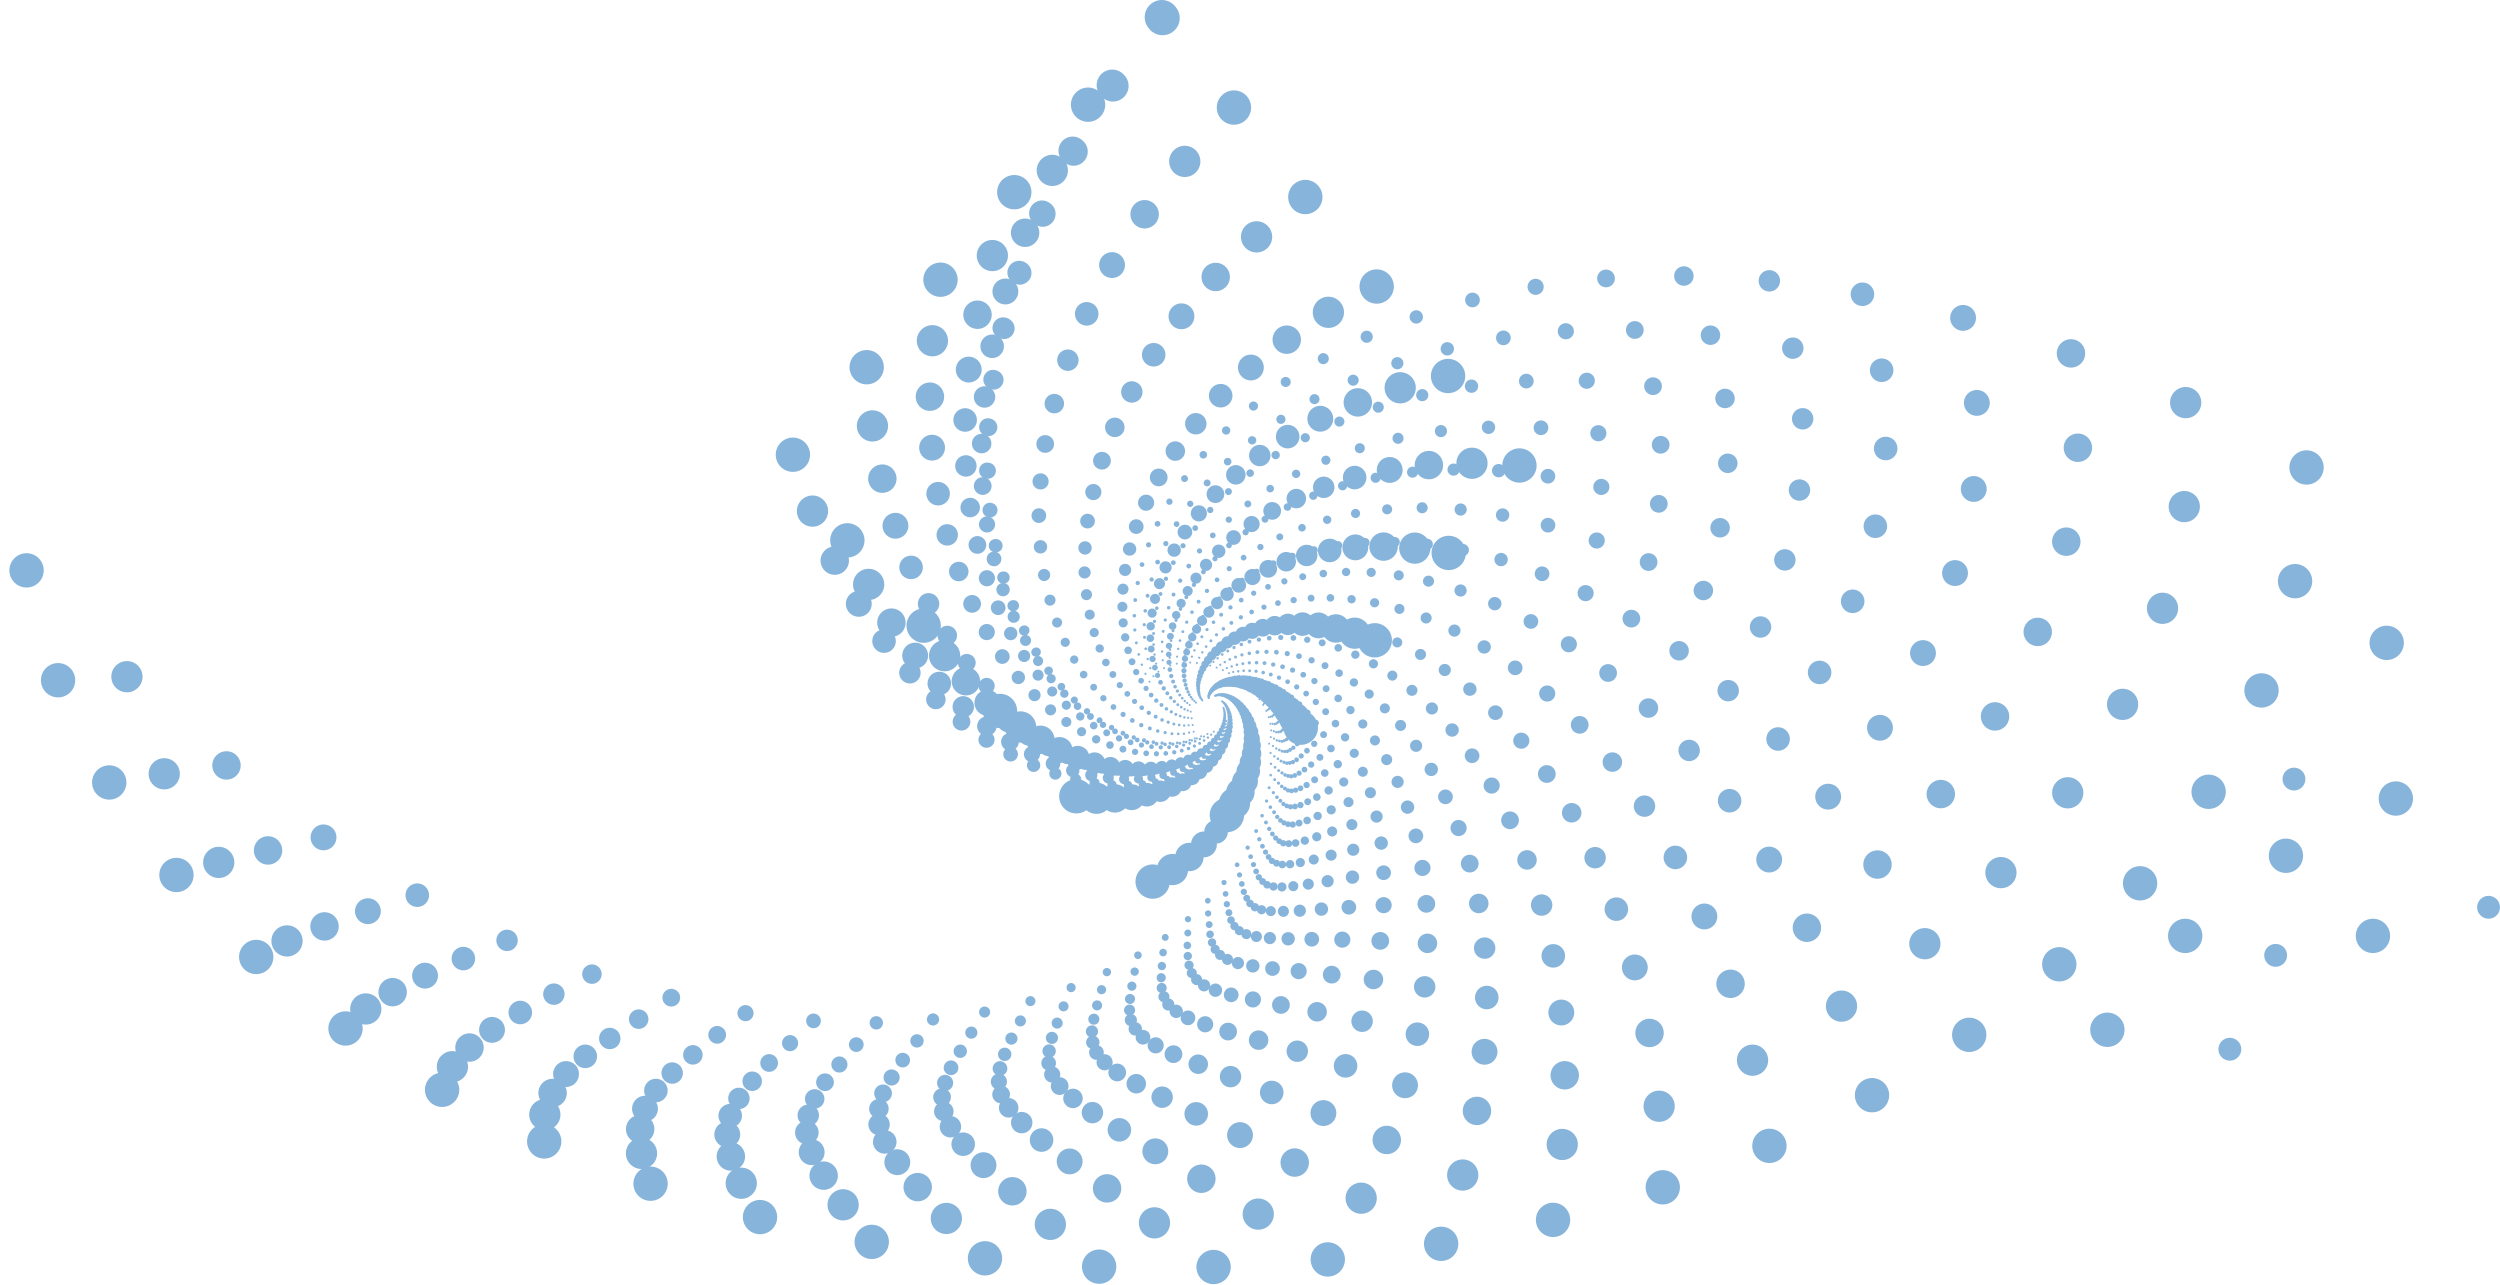 <?xml version="1.0" encoding="UTF-8"?>
<svg id="Layer_2" xmlns="http://www.w3.org/2000/svg" viewBox="0 0 1092 561.3">
  <defs>
    <style>
      .cls-1 {
        stroke-dasharray: 0 4.31;
        stroke-width: 1.29px;
      }

      .cls-1, .cls-2, .cls-3, .cls-4, .cls-5, .cls-6, .cls-7, .cls-8, .cls-9, .cls-10, .cls-11, .cls-12, .cls-13, .cls-14, .cls-15, .cls-16, .cls-17, .cls-18, .cls-19, .cls-20, .cls-21, .cls-22, .cls-23, .cls-24, .cls-25, .cls-26, .cls-27, .cls-28, .cls-29, .cls-30, .cls-31 {
        fill: none;
        stroke: #87b4db;
        stroke-linecap: round;
        stroke-linejoin: round;
      }

      .cls-2 {
        stroke-dasharray: 0 13.35;
        stroke-width: 4.01px;
      }

      .cls-3 {
        stroke-dasharray: 0 5.2;
        stroke-width: 1.56px;
      }

      .cls-4 {
        stroke-dasharray: 0 41.4;
        stroke-width: 12.42px;
      }

      .cls-5 {
        stroke-dasharray: 0 6.9;
        stroke-width: 2.07px;
      }

      .cls-6 {
        stroke-dasharray: 0 6.28;
        stroke-width: 1.88px;
      }

      .cls-7 {
        stroke-dasharray: 0 7.58;
        stroke-width: 2.27px;
      }

      .cls-8 {
        stroke-dasharray: 0 3.92;
        stroke-width: 1.18px;
      }

      .cls-9 {
        stroke-dasharray: 0 19.47;
        stroke-width: 5.84px;
      }

      .cls-10 {
        stroke-dasharray: 0 31.2;
        stroke-width: 9.36px;
      }

      .cls-11 {
        stroke-dasharray: 0 21.4;
        stroke-width: 6.42px;
      }

      .cls-12 {
        stroke-dasharray: 0 17.72;
        stroke-width: 5.32px;
      }

      .cls-13 {
        stroke-dasharray: 0 34.29;
        stroke-width: 10.29px;
      }

      .cls-14 {
        stroke-dasharray: 0 4.73;
        stroke-width: 1.42px;
      }

      .cls-15 {
        stroke-dasharray: 0 14.67;
        stroke-width: 4.4px;
      }

      .cls-16 {
        stroke-dasharray: 0 3.57;
        stroke-width: 1.07px;
      }

      .cls-17 {
        stroke-dasharray: 0 50;
        stroke-width: 15px;
      }

      .cls-18 {
        stroke-dasharray: 0 3.24;
        stroke-width: .97px;
      }

      .cls-19 {
        stroke-dasharray: 0 37.68;
        stroke-width: 11.3px;
      }

      .cls-20 {
        stroke-dasharray: 0 8.33;
        stroke-width: 2.5px;
      }

      .cls-21 {
        stroke-dasharray: 0 16.12;
        stroke-width: 4.84px;
      }

      .cls-22 {
        stroke-dasharray: 0 10.06;
        stroke-width: 3.02px;
      }

      .cls-23 {
        stroke-dasharray: 0 28.39;
        stroke-width: 8.52px;
      }

      .cls-24 {
        stroke-dasharray: 0 11.06;
        stroke-width: 3.32px;
      }

      .cls-25 {
        stroke-dasharray: 0 25.84;
        stroke-width: 7.75px;
      }

      .cls-26 {
        stroke-dasharray: 0 45.5;
        stroke-width: 13.65px;
      }

      .cls-27 {
        stroke-dasharray: 0 23.51;
        stroke-width: 7.05px;
      }

      .cls-28 {
        stroke-dasharray: 0 9.16;
        stroke-width: 2.75px;
      }

      .cls-29 {
        stroke-dasharray: 0 5.71;
        stroke-width: 1.71px;
      }

      .cls-30 {
        stroke-dasharray: 0 12.15;
        stroke-width: 3.65px;
      }

      .cls-31 {
        stroke-dasharray: 0 2.95;
        stroke-width: .89px;
      }

      .cls-32 {
        fill: #87b4db;
      }
    </style>
  </defs>
  <g id="low_bad">
    <g>
      <g>
        <g>
          <path class="cls-31" d="M502.1,297.78c5.7-9.87,21.77-11.27,35.89-3.12,14.12,8.15,20.95,22.77,15.25,32.64"/>
          <polygon class="cls-31" points="521.86 322.61 536.15 317.44 533.15 303.06 519.65 307.91 521.86 322.61"/>
        </g>
        <g>
          <path class="cls-18" d="M500.35,294.31c7.19-10.26,24.91-10.25,39.59.03s20.75,26.93,13.57,37.2"/>
          <polygon class="cls-18" points="519.61 323.38 535.74 319.1 533.83 303.07 518.59 307.08 519.61 323.38"/>
        </g>
        <g>
          <path class="cls-16" d="M498.76,290.34c8.85-10.55,28.25-8.84,43.34,3.82,15.09,12.66,20.14,31.47,11.29,42.02"/>
          <polygon class="cls-16" points="517.06 324.01 535.14 320.87 534.58 303.14 517.51 306.07 517.06 324.01"/>
        </g>
        <g>
          <path class="cls-8" d="M497.41,285.85c10.7-10.7,31.78-6.97,47.08,8.33s19.03,36.38,8.33,47.08"/>
          <polygon class="cls-8" points="514.22 324.45 534.3 322.75 535.39 303.28 516.42 304.86 514.22 324.45"/>
        </g>
        <g>
          <path class="cls-1" d="M496.35,280.8c12.74-10.69,35.45-4.58,50.74,13.63s17.35,41.65,4.61,52.34"/>
          <polygon class="cls-1" points="511.06 324.67 533.21 324.72 536.26 303.52 515.35 303.43 511.06 324.67"/>
        </g>
        <g>
          <path class="cls-14" d="M495.68,275.17c14.97-10.48,39.25-1.62,54.24,19.78,14.99,21.41,15.01,47.25.04,57.73"/>
          <polygon class="cls-14" points="507.58 324.6 531.83 326.78 537.2 303.86 514.31 301.77 507.58 324.6"/>
        </g>
        <g>
          <path class="cls-3" d="M495.49,268.94c17.39-10.04,43.12,1.98,57.48,26.85s11.9,53.17-5.49,63.21"/>
          <polygon class="cls-3" points="503.77 324.2 530.11 328.91 538.18 304.33 513.33 299.84 503.77 324.2"/>
        </g>
        <g>
          <path class="cls-29" d="M495.87,262.1c20-9.32,47.02,6.3,60.36,34.9,13.34,28.6,7.94,59.34-12.06,68.67"/>
          <polygon class="cls-29" points="499.65 323.39 528.03 331.07 539.22 304.94 512.45 297.64 499.65 323.39"/>
        </g>
        <g>
          <path class="cls-6" d="M496.95,254.66c22.78-8.29,50.87,11.4,62.73,43.99s3,65.72-19.78,74.02"/>
          <polygon class="cls-6" points="495.22 322.11 525.55 333.23 540.3 305.7 511.69 295.15 495.22 322.11"/>
        </g>
        <g>
          <path class="cls-5" d="M498.84,246.61c25.74-6.9,54.6,17.35,64.46,54.16,9.86,36.81-3.01,72.24-28.74,79.13"/>
          <polygon class="cls-5" points="490.48 320.28 522.62 335.36 541.41 306.63 511.1 292.35 490.48 320.28"/>
        </g>
        <g>
          <path class="cls-7" d="M501.68,237.98c28.84-5.08,58.11,24.22,65.38,65.46,7.27,41.24-10.21,78.79-39.04,83.88"/>
          <polygon class="cls-7" points="485.47 317.83 519.21 337.42 542.53 307.77 510.72 289.22 485.47 317.83"/>
        </g>
        <g>
          <path class="cls-20" d="M505.62,228.8c32.05-2.8,61.29,32.08,65.3,77.93,4.01,45.84-18.72,85.28-50.78,88.08"/>
          <polygon class="cls-20" points="480.23 314.66 515.29 339.34 543.66 309.11 510.6 285.76 480.23 314.66"/>
        </g>
        <g>
          <path class="cls-28" d="M510.8,219.13c35.36,0,64.02,40.99,64.02,91.56,0,50.57-28.66,91.56-64.02,91.56"/>
          <polygon class="cls-28" points="474.79 310.7 510.8 341.07 544.76 310.7 510.8 281.97 474.79 310.7"/>
        </g>
        <g>
          <path class="cls-22" d="M517.41,209.05c38.71,3.39,66.16,51.01,61.32,106.37-4.84,55.36-40.15,97.49-78.86,94.1"/>
          <polygon class="cls-22" points="469.21 305.83 505.73 342.53 545.81 312.53 511.39 277.83 469.21 305.83"/>
        </g>
        <g>
          <path class="cls-24" d="M525.61,198.64c42.05,7.41,67.54,62.18,56.94,122.31-10.6,60.14-53.29,102.88-95.34,95.46"/>
          <polygon class="cls-24" points="463.57 299.97 500.04 343.65 546.78 314.65 512.43 273.36 463.57 299.97"/>
        </g>
        <g>
          <path class="cls-30" d="M535.58,188.03c45.32,12.14,67.98,74.53,50.62,139.35-17.37,64.82-68.19,107.52-113.51,95.38"/>
          <polygon class="cls-30" points="457.96 293.02 493.7 344.32 547.65 317.05 514 268.57 457.96 293.02"/>
        </g>
        <g>
          <path class="cls-2" d="M547.51,177.36c48.45,17.64,67.28,88.11,42.06,157.4-25.22,69.29-84.94,111.17-133.4,93.54"/>
          <polygon class="cls-2" points="452.48 284.87 486.69 344.45 548.36 319.77 516.17 263.47 452.48 284.87"/>
        </g>
        <g>
          <path class="cls-15" d="M561.59,166.84c51.35,23.95,65.22,102.89,30.97,176.34s-103.64,113.57-154.99,89.62"/>
          <polygon class="cls-15" points="447.27 275.42 479.01 343.93 548.89 322.81 519.04 258.09 447.27 275.42"/>
        </g>
        <g>
          <path class="cls-21" d="M578.01,156.66c53.92,31.13,61.54,118.89,17.02,196.01-44.52,77.12-124.33,114.4-178.25,83.27"/>
          <polygon class="cls-21" points="442.47 264.58 470.65 342.62 549.17 326.19 522.69 252.49 442.47 264.58"/>
        </g>
        <g>
          <path class="cls-12" d="M596.97,147.09c56.05,39.25,55.98,136.04-.14,216.2-56.13,80.16-147.07,113.33-203.11,74.08"/>
          <polygon class="cls-12" points="438.24 252.26 461.63 340.38 549.16 329.92 527.22 246.7 438.24 252.26"/>
        </g>
        <g>
          <path class="cls-9" d="M618.63,138.43c57.6,48.33,48.26,154.29-20.86,236.67-69.12,82.38-171.85,109.97-229.45,61.64"/>
          <polygon class="cls-9" points="434.8 238.36 451.96 337.07 548.78 334 532.75 240.79 434.8 238.36"/>
        </g>
        <g>
          <path class="cls-11" d="M643.18,131.03c58.43,58.43,38.05,173.53-45.51,257.08-83.56,83.56-198.66,103.93-257.08,45.51"/>
          <polygon class="cls-11" points="432.37 222.81 441.7 332.51 547.99 338.43 539.35 234.86 432.37 222.81"/>
        </g>
        <g>
          <path class="cls-27" d="M670.76,125.28c58.36,69.56,25.04,193.61-74.44,277.08-99.48,83.47-227.43,94.75-285.79,25.2"/>
          <polygon class="cls-27" points="431.19 205.56 430.9 326.55 546.69 343.2 547.16 228.99 431.19 205.56"/>
        </g>
        <g>
          <path class="cls-25" d="M701.51,121.62c57.23,81.73,8.86,214.34-108.03,296.19-116.89,81.85-258.05,81.94-315.28.21"/>
          <polygon class="cls-25" points="431.56 186.56 419.65 318.98 544.81 348.3 556.26 223.32 431.56 186.56"/>
        </g>
        <g>
          <path class="cls-23" d="M735.52,120.56c54.82,94.96-10.82,235.49-146.63,313.9-135.8,78.41-290.34,64.99-345.16-29.97"/>
          <polygon class="cls-23" points="433.78 165.8 408.05 309.62 542.26 353.7 566.77 217.99 433.78 165.8"/>
        </g>
        <g>
          <path class="cls-10" d="M772.85,122.66c50.92,109.2-34.4,256.76-190.58,329.59-156.18,72.83-324.06,43.34-374.98-65.86"/>
          <polygon class="cls-10" points="438.19 143.28 396.26 298.26 538.96 359.38 578.79 213.15 438.19 143.28"/>
        </g>
        <g>
          <path class="cls-13" d="M813.51,128.53c45.29,124.42-62.26,277.79-240.2,342.56-177.94,64.77-358.91,16.41-404.19-108.02"/>
          <polygon class="cls-13" points="445.18 119.06 384.44 284.7 534.8 365.27 592.4 209.01 445.18 119.06"/>
        </g>
        <g>
          <path class="cls-19" d="M857.47,138.85c37.66,140.54-94.76,298.14-295.76,352-201,53.86-394.48-16.41-432.13-156.96"/>
          <polygon class="cls-19" points="455.16 93.21 372.79 268.72 529.68 371.32 607.71 205.78 455.16 93.21"/>
        </g>
        <g>
          <path class="cls-4" d="M904.6,154.36c27.77,157.46-132.29,317.3-357.49,357.01s-430.27-55.75-458.03-213.21"/>
          <polygon class="cls-4" points="468.55 65.86 361.58 250.11 523.5 377.46 624.77 203.71 468.55 65.86"/>
        </g>
        <g>
          <path class="cls-26" d="M954.7,175.86c15.31,175.04-175.21,334.69-425.54,356.59S63.48,430.21,48.17,255.17"/>
          <polygon class="cls-26" points="485.84 37.21 351.08 228.67 516.14 383.58 643.65 203.07 485.84 37.21"/>
        </g>
        <g>
          <path class="cls-17" d="M1007.5,204.19c0,193.08-223.86,349.61-500,349.61S7.5,397.27,7.5,204.19"/>
          <polygon class="cls-17" points="507.5 7.5 341.64 204.19 507.5 389.58 664.38 204.19 507.5 7.5"/>
        </g>
      </g>
      <circle class="cls-32" cx="998.5" cy="373.8" r="7.5"/>
      <circle class="cls-32" cx="920.5" cy="449.8" r="7.5"/>
      <circle class="cls-32" cx="1042.5" cy="280.8" r="7.5"/>
      <circle class="cls-32" cx="1036.5" cy="408.8" r="7.5"/>
      <circle class="cls-32" cx="954.5" cy="408.8" r="7.5"/>
      <circle class="cls-32" cx="1046.5" cy="348.8" r="7.5"/>
      <circle class="cls-32" cx="1002" cy="340.3" r="5"/>
      <circle class="cls-32" cx="994" cy="417.3" r="5"/>
      <circle class="cls-32" cx="974" cy="458.3" r="5"/>
      <circle class="cls-32" cx="1087" cy="396.3" r="5"/>
    </g>
  </g>
</svg>